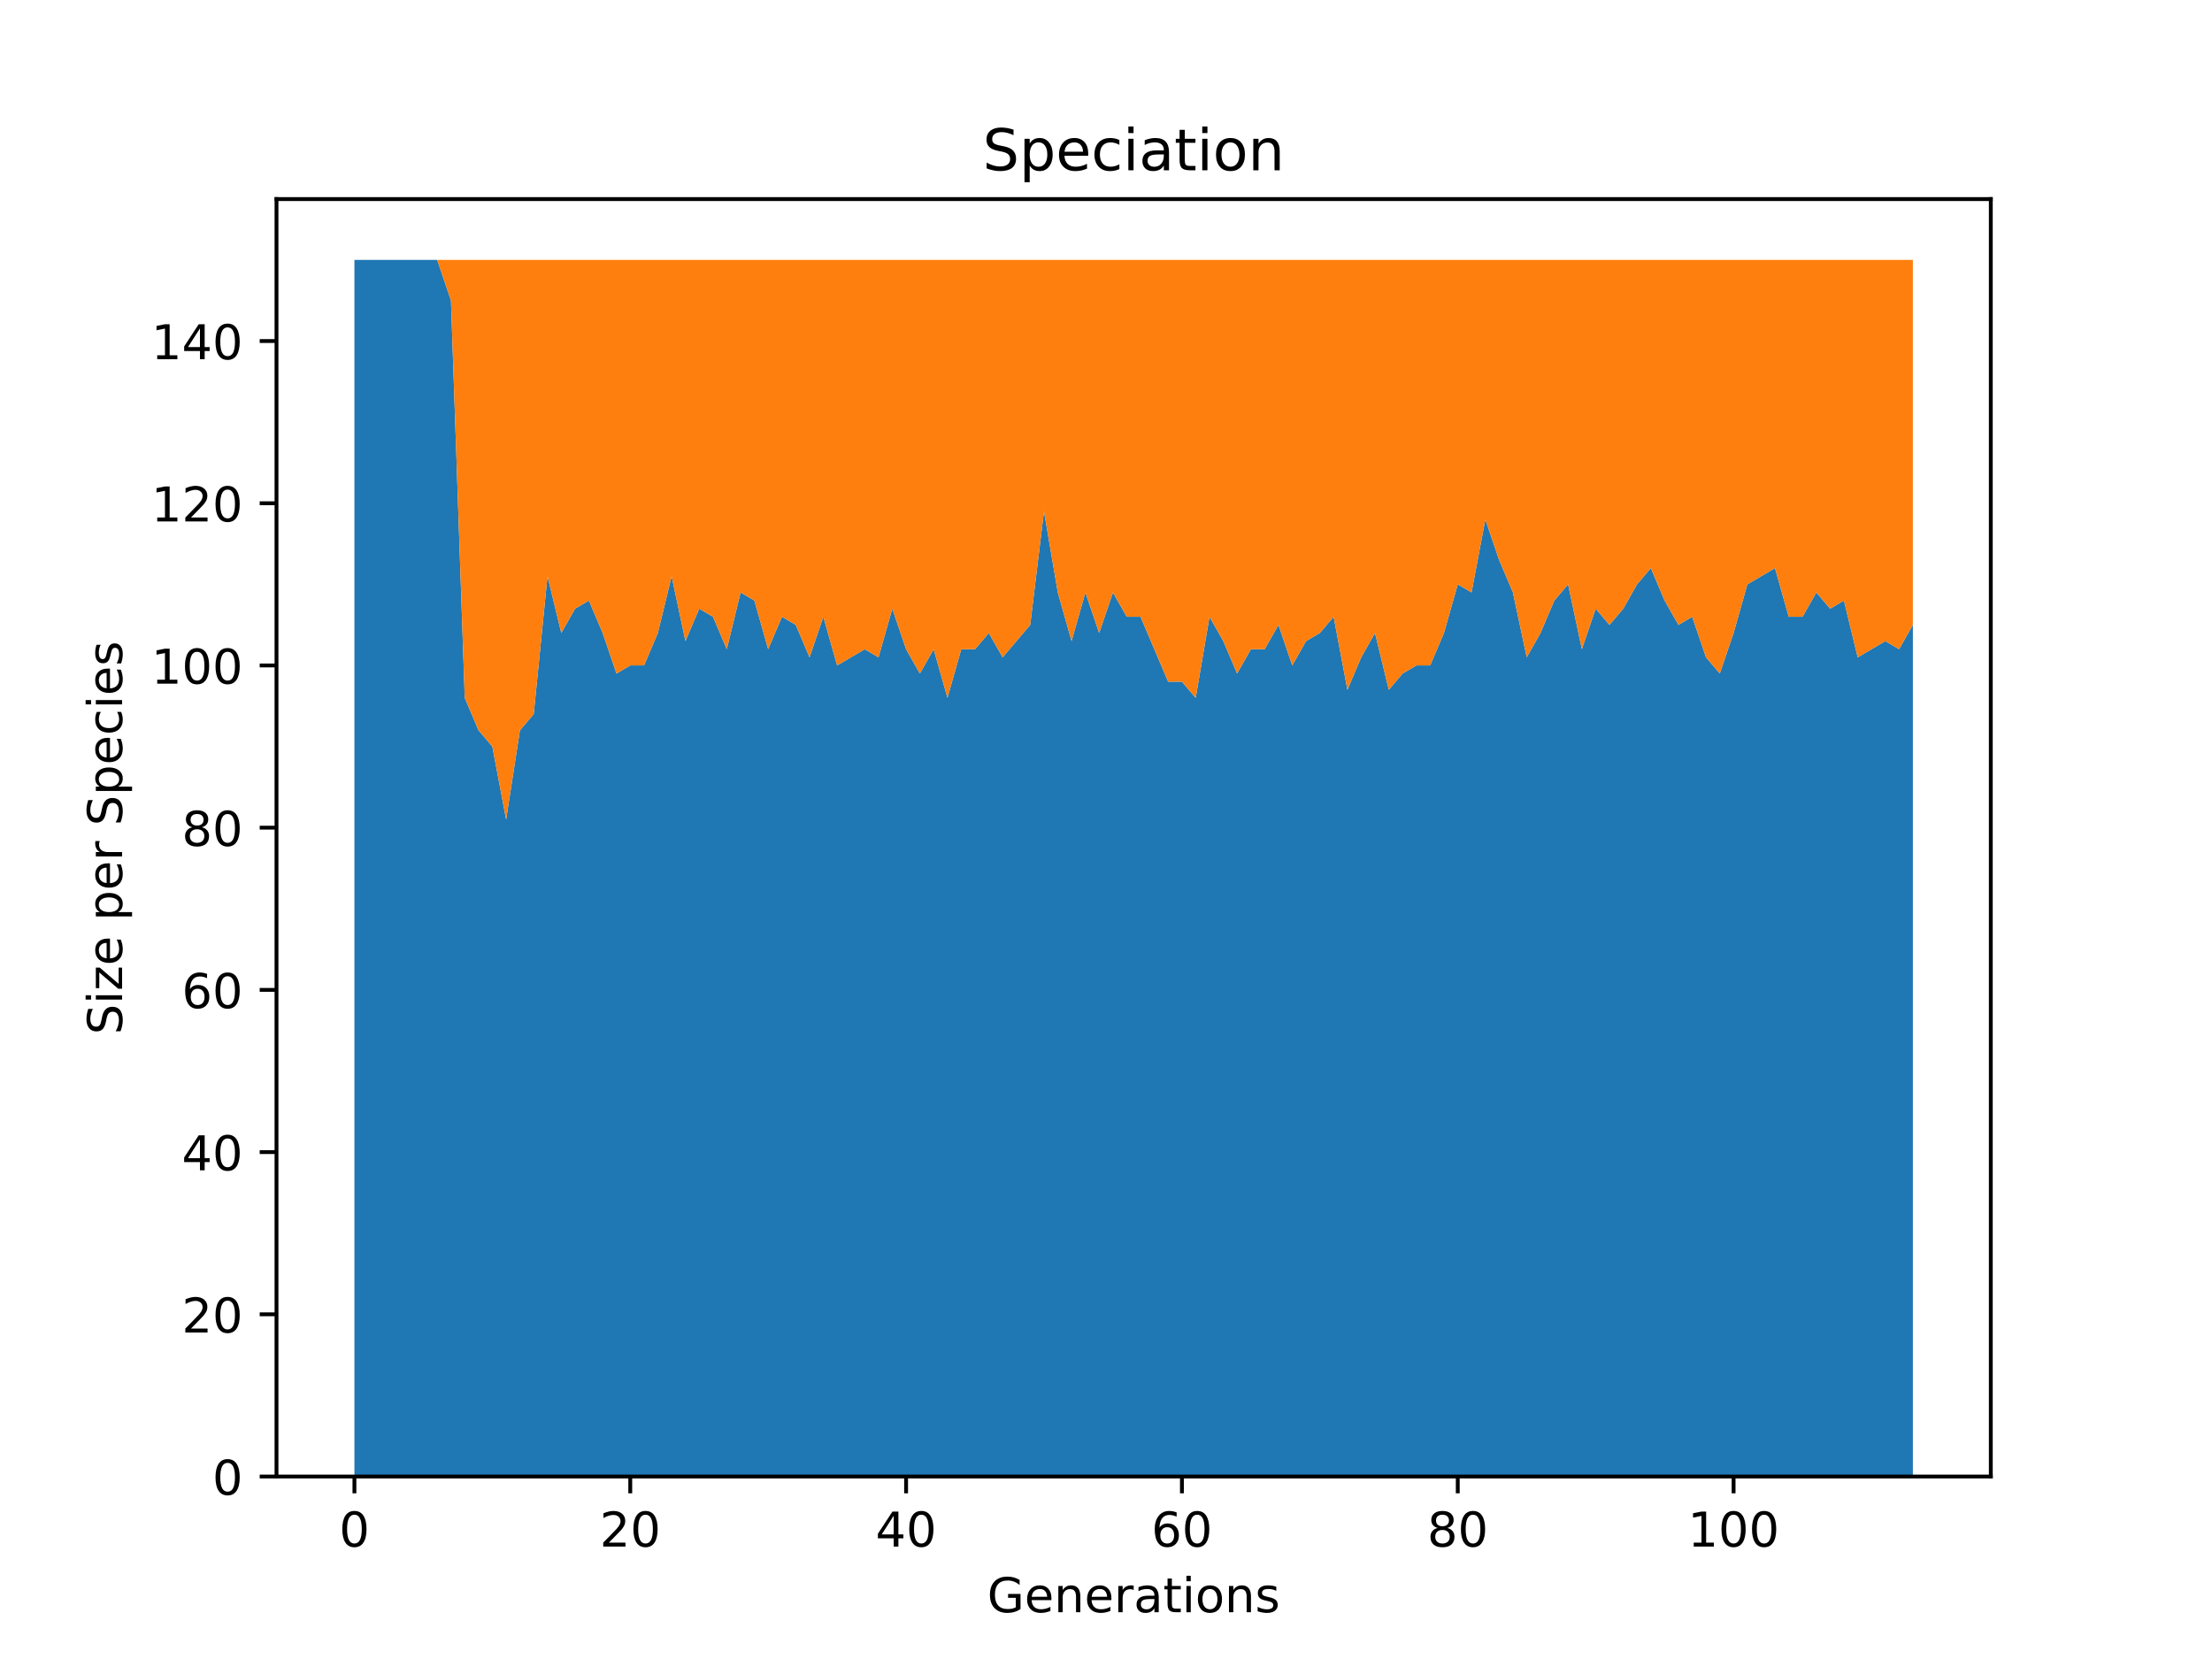 <?xml version="1.0" encoding="utf-8" standalone="no"?>
<!DOCTYPE svg PUBLIC "-//W3C//DTD SVG 1.1//EN"
  "http://www.w3.org/Graphics/SVG/1.1/DTD/svg11.dtd">
<!-- Created with matplotlib (https://matplotlib.org/) -->
<svg height="345.6pt" version="1.1" viewBox="0 0 460.8 345.6" width="460.8pt" xmlns="http://www.w3.org/2000/svg" xmlns:xlink="http://www.w3.org/1999/xlink">
 <defs>
  <style type="text/css">
*{stroke-linecap:butt;stroke-linejoin:round;}
  </style>
 </defs>
 <g id="figure_1">
  <g id="patch_1">
   <path d="M 0 345.6 
L 460.8 345.6 
L 460.8 0 
L 0 0 
z
" style="fill:#ffffff;"/>
  </g>
  <g id="axes_1">
   <g id="patch_2">
    <path d="M 57.6 307.584 
L 414.72 307.584 
L 414.72 41.472 
L 57.6 41.472 
z
" style="fill:#ffffff;"/>
   </g>
   <g id="PolyCollection_1">
    <path clip-path="url(#p924cdfb49c)" d="M 73.833 54.144 
L 73.833 307.584 
L 76.706 307.584 
L 79.579 307.584 
L 82.452 307.584 
L 85.325 307.584 
L 88.198 307.584 
L 91.071 307.584 
L 93.944 307.584 
L 96.817 307.584 
L 99.69 307.584 
L 102.563 307.584 
L 105.436 307.584 
L 108.309 307.584 
L 111.182 307.584 
L 114.055 307.584 
L 116.928 307.584 
L 119.802 307.584 
L 122.675 307.584 
L 125.548 307.584 
L 128.421 307.584 
L 131.294 307.584 
L 134.167 307.584 
L 137.04 307.584 
L 139.913 307.584 
L 142.786 307.584 
L 145.659 307.584 
L 148.532 307.584 
L 151.405 307.584 
L 154.278 307.584 
L 157.151 307.584 
L 160.024 307.584 
L 162.897 307.584 
L 165.77 307.584 
L 168.643 307.584 
L 171.516 307.584 
L 174.389 307.584 
L 177.262 307.584 
L 180.136 307.584 
L 183.009 307.584 
L 185.882 307.584 
L 188.755 307.584 
L 191.628 307.584 
L 194.501 307.584 
L 197.374 307.584 
L 200.247 307.584 
L 203.12 307.584 
L 205.993 307.584 
L 208.866 307.584 
L 211.739 307.584 
L 214.612 307.584 
L 217.485 307.584 
L 220.358 307.584 
L 223.231 307.584 
L 226.104 307.584 
L 228.977 307.584 
L 231.85 307.584 
L 234.723 307.584 
L 237.597 307.584 
L 240.47 307.584 
L 243.343 307.584 
L 246.216 307.584 
L 249.089 307.584 
L 251.962 307.584 
L 254.835 307.584 
L 257.708 307.584 
L 260.581 307.584 
L 263.454 307.584 
L 266.327 307.584 
L 269.2 307.584 
L 272.073 307.584 
L 274.946 307.584 
L 277.819 307.584 
L 280.692 307.584 
L 283.565 307.584 
L 286.438 307.584 
L 289.311 307.584 
L 292.184 307.584 
L 295.058 307.584 
L 297.931 307.584 
L 300.804 307.584 
L 303.677 307.584 
L 306.55 307.584 
L 309.423 307.584 
L 312.296 307.584 
L 315.169 307.584 
L 318.042 307.584 
L 320.915 307.584 
L 323.788 307.584 
L 326.661 307.584 
L 329.534 307.584 
L 332.407 307.584 
L 335.28 307.584 
L 338.153 307.584 
L 341.026 307.584 
L 343.899 307.584 
L 346.772 307.584 
L 349.645 307.584 
L 352.518 307.584 
L 355.392 307.584 
L 358.265 307.584 
L 361.138 307.584 
L 364.011 307.584 
L 366.884 307.584 
L 369.757 307.584 
L 372.63 307.584 
L 375.503 307.584 
L 378.376 307.584 
L 381.249 307.584 
L 384.122 307.584 
L 386.995 307.584 
L 389.868 307.584 
L 392.741 307.584 
L 395.614 307.584 
L 398.487 307.584 
L 398.487 130.176 
L 398.487 130.176 
L 395.614 135.245 
L 392.741 133.555 
L 389.868 135.245 
L 386.995 136.934 
L 384.122 125.107 
L 381.249 126.797 
L 378.376 123.418 
L 375.503 128.486 
L 372.63 128.486 
L 369.757 118.349 
L 366.884 120.038 
L 364.011 121.728 
L 361.138 131.866 
L 358.265 140.314 
L 355.392 136.934 
L 352.518 128.486 
L 349.645 130.176 
L 346.772 125.107 
L 343.899 118.349 
L 341.026 121.728 
L 338.153 126.797 
L 335.28 130.176 
L 332.407 126.797 
L 329.534 135.245 
L 326.661 121.728 
L 323.788 125.107 
L 320.915 131.866 
L 318.042 136.934 
L 315.169 123.418 
L 312.296 116.659 
L 309.423 108.211 
L 306.55 123.418 
L 303.677 121.728 
L 300.804 131.866 
L 297.931 138.624 
L 295.058 138.624 
L 292.184 140.314 
L 289.311 143.693 
L 286.438 131.866 
L 283.565 136.934 
L 280.692 143.693 
L 277.819 128.486 
L 274.946 131.866 
L 272.073 133.555 
L 269.2 138.624 
L 266.327 130.176 
L 263.454 135.245 
L 260.581 135.245 
L 257.708 140.314 
L 254.835 133.555 
L 251.962 128.486 
L 249.089 145.382 
L 246.216 142.003 
L 243.343 142.003 
L 240.47 135.245 
L 237.597 128.486 
L 234.723 128.486 
L 231.85 123.418 
L 228.977 131.866 
L 226.104 123.418 
L 223.231 133.555 
L 220.358 123.418 
L 217.485 106.522 
L 214.612 130.176 
L 211.739 133.555 
L 208.866 136.934 
L 205.993 131.866 
L 203.12 135.245 
L 200.247 135.245 
L 197.374 145.382 
L 194.501 135.245 
L 191.628 140.314 
L 188.755 135.245 
L 185.882 126.797 
L 183.009 136.934 
L 180.136 135.245 
L 177.262 136.934 
L 174.389 138.624 
L 171.516 128.486 
L 168.643 136.934 
L 165.77 130.176 
L 162.897 128.486 
L 160.024 135.245 
L 157.151 125.107 
L 154.278 123.418 
L 151.405 135.245 
L 148.532 128.486 
L 145.659 126.797 
L 142.786 133.555 
L 139.913 120.038 
L 137.04 131.866 
L 134.167 138.624 
L 131.294 138.624 
L 128.421 140.314 
L 125.548 131.866 
L 122.675 125.107 
L 119.802 126.797 
L 116.928 131.866 
L 114.055 120.038 
L 111.182 148.762 
L 108.309 152.141 
L 105.436 170.726 
L 102.563 155.52 
L 99.69 152.141 
L 96.817 145.382 
L 93.944 62.592 
L 91.071 54.144 
L 88.198 54.144 
L 85.325 54.144 
L 82.452 54.144 
L 79.579 54.144 
L 76.706 54.144 
L 73.833 54.144 
z
" style="fill:#1f77b4;"/>
   </g>
   <g id="PolyCollection_2">
    <path clip-path="url(#p924cdfb49c)" d="M 73.833 54.144 
L 73.833 54.144 
L 76.706 54.144 
L 79.579 54.144 
L 82.452 54.144 
L 85.325 54.144 
L 88.198 54.144 
L 91.071 54.144 
L 93.944 62.592 
L 96.817 145.382 
L 99.69 152.141 
L 102.563 155.52 
L 105.436 170.726 
L 108.309 152.141 
L 111.182 148.762 
L 114.055 120.038 
L 116.928 131.866 
L 119.802 126.797 
L 122.675 125.107 
L 125.548 131.866 
L 128.421 140.314 
L 131.294 138.624 
L 134.167 138.624 
L 137.04 131.866 
L 139.913 120.038 
L 142.786 133.555 
L 145.659 126.797 
L 148.532 128.486 
L 151.405 135.245 
L 154.278 123.418 
L 157.151 125.107 
L 160.024 135.245 
L 162.897 128.486 
L 165.77 130.176 
L 168.643 136.934 
L 171.516 128.486 
L 174.389 138.624 
L 177.262 136.934 
L 180.136 135.245 
L 183.009 136.934 
L 185.882 126.797 
L 188.755 135.245 
L 191.628 140.314 
L 194.501 135.245 
L 197.374 145.382 
L 200.247 135.245 
L 203.12 135.245 
L 205.993 131.866 
L 208.866 136.934 
L 211.739 133.555 
L 214.612 130.176 
L 217.485 106.522 
L 220.358 123.418 
L 223.231 133.555 
L 226.104 123.418 
L 228.977 131.866 
L 231.85 123.418 
L 234.723 128.486 
L 237.597 128.486 
L 240.47 135.245 
L 243.343 142.003 
L 246.216 142.003 
L 249.089 145.382 
L 251.962 128.486 
L 254.835 133.555 
L 257.708 140.314 
L 260.581 135.245 
L 263.454 135.245 
L 266.327 130.176 
L 269.2 138.624 
L 272.073 133.555 
L 274.946 131.866 
L 277.819 128.486 
L 280.692 143.693 
L 283.565 136.934 
L 286.438 131.866 
L 289.311 143.693 
L 292.184 140.314 
L 295.058 138.624 
L 297.931 138.624 
L 300.804 131.866 
L 303.677 121.728 
L 306.55 123.418 
L 309.423 108.211 
L 312.296 116.659 
L 315.169 123.418 
L 318.042 136.934 
L 320.915 131.866 
L 323.788 125.107 
L 326.661 121.728 
L 329.534 135.245 
L 332.407 126.797 
L 335.28 130.176 
L 338.153 126.797 
L 341.026 121.728 
L 343.899 118.349 
L 346.772 125.107 
L 349.645 130.176 
L 352.518 128.486 
L 355.392 136.934 
L 358.265 140.314 
L 361.138 131.866 
L 364.011 121.728 
L 366.884 120.038 
L 369.757 118.349 
L 372.63 128.486 
L 375.503 128.486 
L 378.376 123.418 
L 381.249 126.797 
L 384.122 125.107 
L 386.995 136.934 
L 389.868 135.245 
L 392.741 133.555 
L 395.614 135.245 
L 398.487 130.176 
L 398.487 54.144 
L 398.487 54.144 
L 395.614 54.144 
L 392.741 54.144 
L 389.868 54.144 
L 386.995 54.144 
L 384.122 54.144 
L 381.249 54.144 
L 378.376 54.144 
L 375.503 54.144 
L 372.63 54.144 
L 369.757 54.144 
L 366.884 54.144 
L 364.011 54.144 
L 361.138 54.144 
L 358.265 54.144 
L 355.392 54.144 
L 352.518 54.144 
L 349.645 54.144 
L 346.772 54.144 
L 343.899 54.144 
L 341.026 54.144 
L 338.153 54.144 
L 335.28 54.144 
L 332.407 54.144 
L 329.534 54.144 
L 326.661 54.144 
L 323.788 54.144 
L 320.915 54.144 
L 318.042 54.144 
L 315.169 54.144 
L 312.296 54.144 
L 309.423 54.144 
L 306.55 54.144 
L 303.677 54.144 
L 300.804 54.144 
L 297.931 54.144 
L 295.058 54.144 
L 292.184 54.144 
L 289.311 54.144 
L 286.438 54.144 
L 283.565 54.144 
L 280.692 54.144 
L 277.819 54.144 
L 274.946 54.144 
L 272.073 54.144 
L 269.2 54.144 
L 266.327 54.144 
L 263.454 54.144 
L 260.581 54.144 
L 257.708 54.144 
L 254.835 54.144 
L 251.962 54.144 
L 249.089 54.144 
L 246.216 54.144 
L 243.343 54.144 
L 240.47 54.144 
L 237.597 54.144 
L 234.723 54.144 
L 231.85 54.144 
L 228.977 54.144 
L 226.104 54.144 
L 223.231 54.144 
L 220.358 54.144 
L 217.485 54.144 
L 214.612 54.144 
L 211.739 54.144 
L 208.866 54.144 
L 205.993 54.144 
L 203.12 54.144 
L 200.247 54.144 
L 197.374 54.144 
L 194.501 54.144 
L 191.628 54.144 
L 188.755 54.144 
L 185.882 54.144 
L 183.009 54.144 
L 180.136 54.144 
L 177.262 54.144 
L 174.389 54.144 
L 171.516 54.144 
L 168.643 54.144 
L 165.77 54.144 
L 162.897 54.144 
L 160.024 54.144 
L 157.151 54.144 
L 154.278 54.144 
L 151.405 54.144 
L 148.532 54.144 
L 145.659 54.144 
L 142.786 54.144 
L 139.913 54.144 
L 137.04 54.144 
L 134.167 54.144 
L 131.294 54.144 
L 128.421 54.144 
L 125.548 54.144 
L 122.675 54.144 
L 119.802 54.144 
L 116.928 54.144 
L 114.055 54.144 
L 111.182 54.144 
L 108.309 54.144 
L 105.436 54.144 
L 102.563 54.144 
L 99.69 54.144 
L 96.817 54.144 
L 93.944 54.144 
L 91.071 54.144 
L 88.198 54.144 
L 85.325 54.144 
L 82.452 54.144 
L 79.579 54.144 
L 76.706 54.144 
L 73.833 54.144 
z
" style="fill:#ff7f0e;"/>
   </g>
   <g id="matplotlib.axis_1">
    <g id="xtick_1">
     <g id="line2d_1">
      <defs>
       <path d="M 0 0 
L 0 3.5 
" id="m8ac986692f" style="stroke:#000000;stroke-width:0.8;"/>
      </defs>
      <g>
       <use style="stroke:#000000;stroke-width:0.8;" x="73.833" xlink:href="#m8ac986692f" y="307.584"/>
      </g>
     </g>
     <g id="text_1">
      <!-- 0 -->
      <defs>
       <path d="M 31.781 66.406 
Q 24.172 66.406 20.328 58.906 
Q 16.5 51.422 16.5 36.375 
Q 16.5 21.391 20.328 13.891 
Q 24.172 6.391 31.781 6.391 
Q 39.453 6.391 43.281 13.891 
Q 47.125 21.391 47.125 36.375 
Q 47.125 51.422 43.281 58.906 
Q 39.453 66.406 31.781 66.406 
z
M 31.781 74.219 
Q 44.047 74.219 50.516 64.516 
Q 56.984 54.828 56.984 36.375 
Q 56.984 17.969 50.516 8.266 
Q 44.047 -1.422 31.781 -1.422 
Q 19.531 -1.422 13.062 8.266 
Q 6.594 17.969 6.594 36.375 
Q 6.594 54.828 13.062 64.516 
Q 19.531 74.219 31.781 74.219 
z
" id="DejaVuSans-48"/>
      </defs>
      <g transform="translate(70.651 322.182)scale(0.1 -0.1)">
       <use xlink:href="#DejaVuSans-48"/>
      </g>
     </g>
    </g>
    <g id="xtick_2">
     <g id="line2d_2">
      <g>
       <use style="stroke:#000000;stroke-width:0.8;" x="131.294" xlink:href="#m8ac986692f" y="307.584"/>
      </g>
     </g>
     <g id="text_2">
      <!-- 20 -->
      <defs>
       <path d="M 19.188 8.297 
L 53.609 8.297 
L 53.609 0 
L 7.328 0 
L 7.328 8.297 
Q 12.938 14.109 22.625 23.891 
Q 32.328 33.688 34.812 36.531 
Q 39.547 41.844 41.422 45.531 
Q 43.312 49.219 43.312 52.781 
Q 43.312 58.594 39.234 62.25 
Q 35.156 65.922 28.609 65.922 
Q 23.969 65.922 18.812 64.312 
Q 13.672 62.703 7.812 59.422 
L 7.812 69.391 
Q 13.766 71.781 18.938 73 
Q 24.125 74.219 28.422 74.219 
Q 39.75 74.219 46.484 68.547 
Q 53.219 62.891 53.219 53.422 
Q 53.219 48.922 51.531 44.891 
Q 49.859 40.875 45.406 35.406 
Q 44.188 33.984 37.641 27.219 
Q 31.109 20.453 19.188 8.297 
z
" id="DejaVuSans-50"/>
      </defs>
      <g transform="translate(124.931 322.182)scale(0.1 -0.1)">
       <use xlink:href="#DejaVuSans-50"/>
       <use x="63.623" xlink:href="#DejaVuSans-48"/>
      </g>
     </g>
    </g>
    <g id="xtick_3">
     <g id="line2d_3">
      <g>
       <use style="stroke:#000000;stroke-width:0.8;" x="188.755" xlink:href="#m8ac986692f" y="307.584"/>
      </g>
     </g>
     <g id="text_3">
      <!-- 40 -->
      <defs>
       <path d="M 37.797 64.312 
L 12.891 25.391 
L 37.797 25.391 
z
M 35.203 72.906 
L 47.609 72.906 
L 47.609 25.391 
L 58.016 25.391 
L 58.016 17.188 
L 47.609 17.188 
L 47.609 0 
L 37.797 0 
L 37.797 17.188 
L 4.891 17.188 
L 4.891 26.703 
z
" id="DejaVuSans-52"/>
      </defs>
      <g transform="translate(182.392 322.182)scale(0.1 -0.1)">
       <use xlink:href="#DejaVuSans-52"/>
       <use x="63.623" xlink:href="#DejaVuSans-48"/>
      </g>
     </g>
    </g>
    <g id="xtick_4">
     <g id="line2d_4">
      <g>
       <use style="stroke:#000000;stroke-width:0.8;" x="246.216" xlink:href="#m8ac986692f" y="307.584"/>
      </g>
     </g>
     <g id="text_4">
      <!-- 60 -->
      <defs>
       <path d="M 33.016 40.375 
Q 26.375 40.375 22.484 35.828 
Q 18.609 31.297 18.609 23.391 
Q 18.609 15.531 22.484 10.953 
Q 26.375 6.391 33.016 6.391 
Q 39.656 6.391 43.531 10.953 
Q 47.406 15.531 47.406 23.391 
Q 47.406 31.297 43.531 35.828 
Q 39.656 40.375 33.016 40.375 
z
M 52.594 71.297 
L 52.594 62.312 
Q 48.875 64.062 45.094 64.984 
Q 41.312 65.922 37.594 65.922 
Q 27.828 65.922 22.672 59.328 
Q 17.531 52.734 16.797 39.406 
Q 19.672 43.656 24.016 45.922 
Q 28.375 48.188 33.594 48.188 
Q 44.578 48.188 50.953 41.516 
Q 57.328 34.859 57.328 23.391 
Q 57.328 12.156 50.688 5.359 
Q 44.047 -1.422 33.016 -1.422 
Q 20.359 -1.422 13.672 8.266 
Q 6.984 17.969 6.984 36.375 
Q 6.984 53.656 15.188 63.938 
Q 23.391 74.219 37.203 74.219 
Q 40.922 74.219 44.703 73.484 
Q 48.484 72.75 52.594 71.297 
z
" id="DejaVuSans-54"/>
      </defs>
      <g transform="translate(239.853 322.182)scale(0.1 -0.1)">
       <use xlink:href="#DejaVuSans-54"/>
       <use x="63.623" xlink:href="#DejaVuSans-48"/>
      </g>
     </g>
    </g>
    <g id="xtick_5">
     <g id="line2d_5">
      <g>
       <use style="stroke:#000000;stroke-width:0.8;" x="303.677" xlink:href="#m8ac986692f" y="307.584"/>
      </g>
     </g>
     <g id="text_5">
      <!-- 80 -->
      <defs>
       <path d="M 31.781 34.625 
Q 24.75 34.625 20.719 30.859 
Q 16.703 27.094 16.703 20.516 
Q 16.703 13.922 20.719 10.156 
Q 24.75 6.391 31.781 6.391 
Q 38.812 6.391 42.859 10.172 
Q 46.922 13.969 46.922 20.516 
Q 46.922 27.094 42.891 30.859 
Q 38.875 34.625 31.781 34.625 
z
M 21.922 38.812 
Q 15.578 40.375 12.031 44.719 
Q 8.5 49.078 8.5 55.328 
Q 8.5 64.062 14.719 69.141 
Q 20.953 74.219 31.781 74.219 
Q 42.672 74.219 48.875 69.141 
Q 55.078 64.062 55.078 55.328 
Q 55.078 49.078 51.531 44.719 
Q 48 40.375 41.703 38.812 
Q 48.828 37.156 52.797 32.312 
Q 56.781 27.484 56.781 20.516 
Q 56.781 9.906 50.312 4.234 
Q 43.844 -1.422 31.781 -1.422 
Q 19.734 -1.422 13.25 4.234 
Q 6.781 9.906 6.781 20.516 
Q 6.781 27.484 10.781 32.312 
Q 14.797 37.156 21.922 38.812 
z
M 18.312 54.391 
Q 18.312 48.734 21.844 45.562 
Q 25.391 42.391 31.781 42.391 
Q 38.141 42.391 41.719 45.562 
Q 45.312 48.734 45.312 54.391 
Q 45.312 60.062 41.719 63.234 
Q 38.141 66.406 31.781 66.406 
Q 25.391 66.406 21.844 63.234 
Q 18.312 60.062 18.312 54.391 
z
" id="DejaVuSans-56"/>
      </defs>
      <g transform="translate(297.314 322.182)scale(0.1 -0.1)">
       <use xlink:href="#DejaVuSans-56"/>
       <use x="63.623" xlink:href="#DejaVuSans-48"/>
      </g>
     </g>
    </g>
    <g id="xtick_6">
     <g id="line2d_6">
      <g>
       <use style="stroke:#000000;stroke-width:0.8;" x="361.138" xlink:href="#m8ac986692f" y="307.584"/>
      </g>
     </g>
     <g id="text_6">
      <!-- 100 -->
      <defs>
       <path d="M 12.406 8.297 
L 28.516 8.297 
L 28.516 63.922 
L 10.984 60.406 
L 10.984 69.391 
L 28.422 72.906 
L 38.281 72.906 
L 38.281 8.297 
L 54.391 8.297 
L 54.391 0 
L 12.406 0 
z
" id="DejaVuSans-49"/>
      </defs>
      <g transform="translate(351.594 322.182)scale(0.1 -0.1)">
       <use xlink:href="#DejaVuSans-49"/>
       <use x="63.623" xlink:href="#DejaVuSans-48"/>
       <use x="127.246" xlink:href="#DejaVuSans-48"/>
      </g>
     </g>
    </g>
    <g id="text_7">
     <!-- Generations -->
     <defs>
      <path d="M 59.516 10.406 
L 59.516 29.984 
L 43.406 29.984 
L 43.406 38.094 
L 69.281 38.094 
L 69.281 6.781 
Q 63.578 2.734 56.688 0.656 
Q 49.812 -1.422 42 -1.422 
Q 24.906 -1.422 15.25 8.562 
Q 5.609 18.562 5.609 36.375 
Q 5.609 54.25 15.25 64.234 
Q 24.906 74.219 42 74.219 
Q 49.125 74.219 55.547 72.453 
Q 61.969 70.703 67.391 67.281 
L 67.391 56.781 
Q 61.922 61.422 55.766 63.766 
Q 49.609 66.109 42.828 66.109 
Q 29.438 66.109 22.719 58.641 
Q 16.016 51.172 16.016 36.375 
Q 16.016 21.625 22.719 14.156 
Q 29.438 6.688 42.828 6.688 
Q 48.047 6.688 52.141 7.594 
Q 56.25 8.5 59.516 10.406 
z
" id="DejaVuSans-71"/>
      <path d="M 56.203 29.594 
L 56.203 25.203 
L 14.891 25.203 
Q 15.484 15.922 20.484 11.062 
Q 25.484 6.203 34.422 6.203 
Q 39.594 6.203 44.453 7.469 
Q 49.312 8.734 54.109 11.281 
L 54.109 2.781 
Q 49.266 0.734 44.188 -0.344 
Q 39.109 -1.422 33.891 -1.422 
Q 20.797 -1.422 13.156 6.188 
Q 5.516 13.812 5.516 26.812 
Q 5.516 40.234 12.766 48.109 
Q 20.016 56 32.328 56 
Q 43.359 56 49.781 48.891 
Q 56.203 41.797 56.203 29.594 
z
M 47.219 32.234 
Q 47.125 39.594 43.094 43.984 
Q 39.062 48.391 32.422 48.391 
Q 24.906 48.391 20.391 44.141 
Q 15.875 39.891 15.188 32.172 
z
" id="DejaVuSans-101"/>
      <path d="M 54.891 33.016 
L 54.891 0 
L 45.906 0 
L 45.906 32.719 
Q 45.906 40.484 42.875 44.328 
Q 39.844 48.188 33.797 48.188 
Q 26.516 48.188 22.312 43.547 
Q 18.109 38.922 18.109 30.906 
L 18.109 0 
L 9.078 0 
L 9.078 54.688 
L 18.109 54.688 
L 18.109 46.188 
Q 21.344 51.125 25.703 53.562 
Q 30.078 56 35.797 56 
Q 45.219 56 50.047 50.172 
Q 54.891 44.344 54.891 33.016 
z
" id="DejaVuSans-110"/>
      <path d="M 41.109 46.297 
Q 39.594 47.172 37.812 47.578 
Q 36.031 48 33.891 48 
Q 26.266 48 22.188 43.047 
Q 18.109 38.094 18.109 28.812 
L 18.109 0 
L 9.078 0 
L 9.078 54.688 
L 18.109 54.688 
L 18.109 46.188 
Q 20.953 51.172 25.484 53.578 
Q 30.031 56 36.531 56 
Q 37.453 56 38.578 55.875 
Q 39.703 55.766 41.062 55.516 
z
" id="DejaVuSans-114"/>
      <path d="M 34.281 27.484 
Q 23.391 27.484 19.188 25 
Q 14.984 22.516 14.984 16.5 
Q 14.984 11.719 18.141 8.906 
Q 21.297 6.109 26.703 6.109 
Q 34.188 6.109 38.703 11.406 
Q 43.219 16.703 43.219 25.484 
L 43.219 27.484 
z
M 52.203 31.203 
L 52.203 0 
L 43.219 0 
L 43.219 8.297 
Q 40.141 3.328 35.547 0.953 
Q 30.953 -1.422 24.312 -1.422 
Q 15.922 -1.422 10.953 3.297 
Q 6 8.016 6 15.922 
Q 6 25.141 12.172 29.828 
Q 18.359 34.516 30.609 34.516 
L 43.219 34.516 
L 43.219 35.406 
Q 43.219 41.609 39.141 45 
Q 35.062 48.391 27.688 48.391 
Q 23 48.391 18.547 47.266 
Q 14.109 46.141 10.016 43.891 
L 10.016 52.203 
Q 14.938 54.109 19.578 55.047 
Q 24.219 56 28.609 56 
Q 40.484 56 46.344 49.844 
Q 52.203 43.703 52.203 31.203 
z
" id="DejaVuSans-97"/>
      <path d="M 18.312 70.219 
L 18.312 54.688 
L 36.812 54.688 
L 36.812 47.703 
L 18.312 47.703 
L 18.312 18.016 
Q 18.312 11.328 20.141 9.422 
Q 21.969 7.516 27.594 7.516 
L 36.812 7.516 
L 36.812 0 
L 27.594 0 
Q 17.188 0 13.234 3.875 
Q 9.281 7.766 9.281 18.016 
L 9.281 47.703 
L 2.688 47.703 
L 2.688 54.688 
L 9.281 54.688 
L 9.281 70.219 
z
" id="DejaVuSans-116"/>
      <path d="M 9.422 54.688 
L 18.406 54.688 
L 18.406 0 
L 9.422 0 
z
M 9.422 75.984 
L 18.406 75.984 
L 18.406 64.594 
L 9.422 64.594 
z
" id="DejaVuSans-105"/>
      <path d="M 30.609 48.391 
Q 23.391 48.391 19.188 42.75 
Q 14.984 37.109 14.984 27.297 
Q 14.984 17.484 19.156 11.844 
Q 23.344 6.203 30.609 6.203 
Q 37.797 6.203 41.984 11.859 
Q 46.188 17.531 46.188 27.297 
Q 46.188 37.016 41.984 42.703 
Q 37.797 48.391 30.609 48.391 
z
M 30.609 56 
Q 42.328 56 49.016 48.375 
Q 55.719 40.766 55.719 27.297 
Q 55.719 13.875 49.016 6.219 
Q 42.328 -1.422 30.609 -1.422 
Q 18.844 -1.422 12.172 6.219 
Q 5.516 13.875 5.516 27.297 
Q 5.516 40.766 12.172 48.375 
Q 18.844 56 30.609 56 
z
" id="DejaVuSans-111"/>
      <path d="M 44.281 53.078 
L 44.281 44.578 
Q 40.484 46.531 36.375 47.5 
Q 32.281 48.484 27.875 48.484 
Q 21.188 48.484 17.844 46.438 
Q 14.5 44.391 14.5 40.281 
Q 14.5 37.156 16.891 35.375 
Q 19.281 33.594 26.516 31.984 
L 29.594 31.297 
Q 39.156 29.25 43.188 25.516 
Q 47.219 21.781 47.219 15.094 
Q 47.219 7.469 41.188 3.016 
Q 35.156 -1.422 24.609 -1.422 
Q 20.219 -1.422 15.453 -0.562 
Q 10.688 0.297 5.422 2 
L 5.422 11.281 
Q 10.406 8.688 15.234 7.391 
Q 20.062 6.109 24.812 6.109 
Q 31.156 6.109 34.562 8.281 
Q 37.984 10.453 37.984 14.406 
Q 37.984 18.062 35.516 20.016 
Q 33.062 21.969 24.703 23.781 
L 21.578 24.516 
Q 13.234 26.266 9.516 29.906 
Q 5.812 33.547 5.812 39.891 
Q 5.812 47.609 11.281 51.797 
Q 16.75 56 26.812 56 
Q 31.781 56 36.172 55.266 
Q 40.578 54.547 44.281 53.078 
z
" id="DejaVuSans-115"/>
     </defs>
     <g transform="translate(205.662 335.861)scale(0.1 -0.1)">
      <use xlink:href="#DejaVuSans-71"/>
      <use x="77.49" xlink:href="#DejaVuSans-101"/>
      <use x="139.014" xlink:href="#DejaVuSans-110"/>
      <use x="202.393" xlink:href="#DejaVuSans-101"/>
      <use x="263.916" xlink:href="#DejaVuSans-114"/>
      <use x="305.029" xlink:href="#DejaVuSans-97"/>
      <use x="366.309" xlink:href="#DejaVuSans-116"/>
      <use x="405.518" xlink:href="#DejaVuSans-105"/>
      <use x="433.301" xlink:href="#DejaVuSans-111"/>
      <use x="494.482" xlink:href="#DejaVuSans-110"/>
      <use x="557.861" xlink:href="#DejaVuSans-115"/>
     </g>
    </g>
   </g>
   <g id="matplotlib.axis_2">
    <g id="ytick_1">
     <g id="line2d_7">
      <defs>
       <path d="M 0 0 
L -3.5 0 
" id="m4d3d3811a2" style="stroke:#000000;stroke-width:0.8;"/>
      </defs>
      <g>
       <use style="stroke:#000000;stroke-width:0.8;" x="57.6" xlink:href="#m4d3d3811a2" y="307.584"/>
      </g>
     </g>
     <g id="text_8">
      <!-- 0 -->
      <g transform="translate(44.237 311.383)scale(0.1 -0.1)">
       <use xlink:href="#DejaVuSans-48"/>
      </g>
     </g>
    </g>
    <g id="ytick_2">
     <g id="line2d_8">
      <g>
       <use style="stroke:#000000;stroke-width:0.8;" x="57.6" xlink:href="#m4d3d3811a2" y="273.792"/>
      </g>
     </g>
     <g id="text_9">
      <!-- 20 -->
      <g transform="translate(37.875 277.591)scale(0.1 -0.1)">
       <use xlink:href="#DejaVuSans-50"/>
       <use x="63.623" xlink:href="#DejaVuSans-48"/>
      </g>
     </g>
    </g>
    <g id="ytick_3">
     <g id="line2d_9">
      <g>
       <use style="stroke:#000000;stroke-width:0.8;" x="57.6" xlink:href="#m4d3d3811a2" y="240"/>
      </g>
     </g>
     <g id="text_10">
      <!-- 40 -->
      <g transform="translate(37.875 243.799)scale(0.1 -0.1)">
       <use xlink:href="#DejaVuSans-52"/>
       <use x="63.623" xlink:href="#DejaVuSans-48"/>
      </g>
     </g>
    </g>
    <g id="ytick_4">
     <g id="line2d_10">
      <g>
       <use style="stroke:#000000;stroke-width:0.8;" x="57.6" xlink:href="#m4d3d3811a2" y="206.208"/>
      </g>
     </g>
     <g id="text_11">
      <!-- 60 -->
      <g transform="translate(37.875 210.007)scale(0.1 -0.1)">
       <use xlink:href="#DejaVuSans-54"/>
       <use x="63.623" xlink:href="#DejaVuSans-48"/>
      </g>
     </g>
    </g>
    <g id="ytick_5">
     <g id="line2d_11">
      <g>
       <use style="stroke:#000000;stroke-width:0.8;" x="57.6" xlink:href="#m4d3d3811a2" y="172.416"/>
      </g>
     </g>
     <g id="text_12">
      <!-- 80 -->
      <g transform="translate(37.875 176.215)scale(0.1 -0.1)">
       <use xlink:href="#DejaVuSans-56"/>
       <use x="63.623" xlink:href="#DejaVuSans-48"/>
      </g>
     </g>
    </g>
    <g id="ytick_6">
     <g id="line2d_12">
      <g>
       <use style="stroke:#000000;stroke-width:0.8;" x="57.6" xlink:href="#m4d3d3811a2" y="138.624"/>
      </g>
     </g>
     <g id="text_13">
      <!-- 100 -->
      <g transform="translate(31.512 142.423)scale(0.1 -0.1)">
       <use xlink:href="#DejaVuSans-49"/>
       <use x="63.623" xlink:href="#DejaVuSans-48"/>
       <use x="127.246" xlink:href="#DejaVuSans-48"/>
      </g>
     </g>
    </g>
    <g id="ytick_7">
     <g id="line2d_13">
      <g>
       <use style="stroke:#000000;stroke-width:0.8;" x="57.6" xlink:href="#m4d3d3811a2" y="104.832"/>
      </g>
     </g>
     <g id="text_14">
      <!-- 120 -->
      <g transform="translate(31.512 108.631)scale(0.1 -0.1)">
       <use xlink:href="#DejaVuSans-49"/>
       <use x="63.623" xlink:href="#DejaVuSans-50"/>
       <use x="127.246" xlink:href="#DejaVuSans-48"/>
      </g>
     </g>
    </g>
    <g id="ytick_8">
     <g id="line2d_14">
      <g>
       <use style="stroke:#000000;stroke-width:0.8;" x="57.6" xlink:href="#m4d3d3811a2" y="71.04"/>
      </g>
     </g>
     <g id="text_15">
      <!-- 140 -->
      <g transform="translate(31.512 74.839)scale(0.1 -0.1)">
       <use xlink:href="#DejaVuSans-49"/>
       <use x="63.623" xlink:href="#DejaVuSans-52"/>
       <use x="127.246" xlink:href="#DejaVuSans-48"/>
      </g>
     </g>
    </g>
    <g id="text_16">
     <!-- Size per Species -->
     <defs>
      <path d="M 53.516 70.516 
L 53.516 60.891 
Q 47.906 63.578 42.922 64.891 
Q 37.938 66.219 33.297 66.219 
Q 25.25 66.219 20.875 63.094 
Q 16.5 59.969 16.5 54.203 
Q 16.5 49.359 19.406 46.891 
Q 22.312 44.438 30.422 42.922 
L 36.375 41.703 
Q 47.406 39.594 52.656 34.297 
Q 57.906 29 57.906 20.125 
Q 57.906 9.516 50.797 4.047 
Q 43.703 -1.422 29.984 -1.422 
Q 24.812 -1.422 18.969 -0.25 
Q 13.141 0.922 6.891 3.219 
L 6.891 13.375 
Q 12.891 10.016 18.656 8.297 
Q 24.422 6.594 29.984 6.594 
Q 38.422 6.594 43.016 9.906 
Q 47.609 13.234 47.609 19.391 
Q 47.609 24.75 44.312 27.781 
Q 41.016 30.812 33.5 32.328 
L 27.484 33.5 
Q 16.453 35.688 11.516 40.375 
Q 6.594 45.062 6.594 53.422 
Q 6.594 63.094 13.406 68.656 
Q 20.219 74.219 32.172 74.219 
Q 37.312 74.219 42.625 73.281 
Q 47.953 72.359 53.516 70.516 
z
" id="DejaVuSans-83"/>
      <path d="M 5.516 54.688 
L 48.188 54.688 
L 48.188 46.484 
L 14.406 7.172 
L 48.188 7.172 
L 48.188 0 
L 4.297 0 
L 4.297 8.203 
L 38.094 47.516 
L 5.516 47.516 
z
" id="DejaVuSans-122"/>
      <path id="DejaVuSans-32"/>
      <path d="M 18.109 8.203 
L 18.109 -20.797 
L 9.078 -20.797 
L 9.078 54.688 
L 18.109 54.688 
L 18.109 46.391 
Q 20.953 51.266 25.266 53.625 
Q 29.594 56 35.594 56 
Q 45.562 56 51.781 48.094 
Q 58.016 40.188 58.016 27.297 
Q 58.016 14.406 51.781 6.484 
Q 45.562 -1.422 35.594 -1.422 
Q 29.594 -1.422 25.266 0.953 
Q 20.953 3.328 18.109 8.203 
z
M 48.688 27.297 
Q 48.688 37.203 44.609 42.844 
Q 40.531 48.484 33.406 48.484 
Q 26.266 48.484 22.188 42.844 
Q 18.109 37.203 18.109 27.297 
Q 18.109 17.391 22.188 11.75 
Q 26.266 6.109 33.406 6.109 
Q 40.531 6.109 44.609 11.75 
Q 48.688 17.391 48.688 27.297 
z
" id="DejaVuSans-112"/>
      <path d="M 48.781 52.594 
L 48.781 44.188 
Q 44.969 46.297 41.141 47.344 
Q 37.312 48.391 33.406 48.391 
Q 24.656 48.391 19.812 42.844 
Q 14.984 37.312 14.984 27.297 
Q 14.984 17.281 19.812 11.734 
Q 24.656 6.203 33.406 6.203 
Q 37.312 6.203 41.141 7.25 
Q 44.969 8.297 48.781 10.406 
L 48.781 2.094 
Q 45.016 0.344 40.984 -0.531 
Q 36.969 -1.422 32.422 -1.422 
Q 20.062 -1.422 12.781 6.344 
Q 5.516 14.109 5.516 27.297 
Q 5.516 40.672 12.859 48.328 
Q 20.219 56 33.016 56 
Q 37.156 56 41.109 55.141 
Q 45.062 54.297 48.781 52.594 
z
" id="DejaVuSans-99"/>
     </defs>
     <g transform="translate(25.433 215.521)rotate(-90)scale(0.1 -0.1)">
      <use xlink:href="#DejaVuSans-83"/>
      <use x="63.477" xlink:href="#DejaVuSans-105"/>
      <use x="91.26" xlink:href="#DejaVuSans-122"/>
      <use x="143.75" xlink:href="#DejaVuSans-101"/>
      <use x="205.273" xlink:href="#DejaVuSans-32"/>
      <use x="237.061" xlink:href="#DejaVuSans-112"/>
      <use x="300.537" xlink:href="#DejaVuSans-101"/>
      <use x="362.061" xlink:href="#DejaVuSans-114"/>
      <use x="403.174" xlink:href="#DejaVuSans-32"/>
      <use x="434.961" xlink:href="#DejaVuSans-83"/>
      <use x="498.438" xlink:href="#DejaVuSans-112"/>
      <use x="561.914" xlink:href="#DejaVuSans-101"/>
      <use x="623.438" xlink:href="#DejaVuSans-99"/>
      <use x="678.418" xlink:href="#DejaVuSans-105"/>
      <use x="706.201" xlink:href="#DejaVuSans-101"/>
      <use x="767.725" xlink:href="#DejaVuSans-115"/>
     </g>
    </g>
   </g>
   <g id="patch_3">
    <path d="M 57.6 307.584 
L 57.6 41.472 
" style="fill:none;stroke:#000000;stroke-linecap:square;stroke-linejoin:miter;stroke-width:0.8;"/>
   </g>
   <g id="patch_4">
    <path d="M 414.72 307.584 
L 414.72 41.472 
" style="fill:none;stroke:#000000;stroke-linecap:square;stroke-linejoin:miter;stroke-width:0.8;"/>
   </g>
   <g id="patch_5">
    <path d="M 57.6 307.584 
L 414.72 307.584 
" style="fill:none;stroke:#000000;stroke-linecap:square;stroke-linejoin:miter;stroke-width:0.8;"/>
   </g>
   <g id="patch_6">
    <path d="M 57.6 41.472 
L 414.72 41.472 
" style="fill:none;stroke:#000000;stroke-linecap:square;stroke-linejoin:miter;stroke-width:0.8;"/>
   </g>
   <g id="text_17">
    <!-- Speciation -->
    <g transform="translate(204.714 35.472)scale(0.12 -0.12)">
     <use xlink:href="#DejaVuSans-83"/>
     <use x="63.477" xlink:href="#DejaVuSans-112"/>
     <use x="126.953" xlink:href="#DejaVuSans-101"/>
     <use x="188.477" xlink:href="#DejaVuSans-99"/>
     <use x="243.457" xlink:href="#DejaVuSans-105"/>
     <use x="271.24" xlink:href="#DejaVuSans-97"/>
     <use x="332.52" xlink:href="#DejaVuSans-116"/>
     <use x="371.729" xlink:href="#DejaVuSans-105"/>
     <use x="399.512" xlink:href="#DejaVuSans-111"/>
     <use x="460.693" xlink:href="#DejaVuSans-110"/>
    </g>
   </g>
  </g>
 </g>
 <defs>
  <clipPath id="p924cdfb49c">
   <rect height="266.112" width="357.12" x="57.6" y="41.472"/>
  </clipPath>
 </defs>
</svg>
